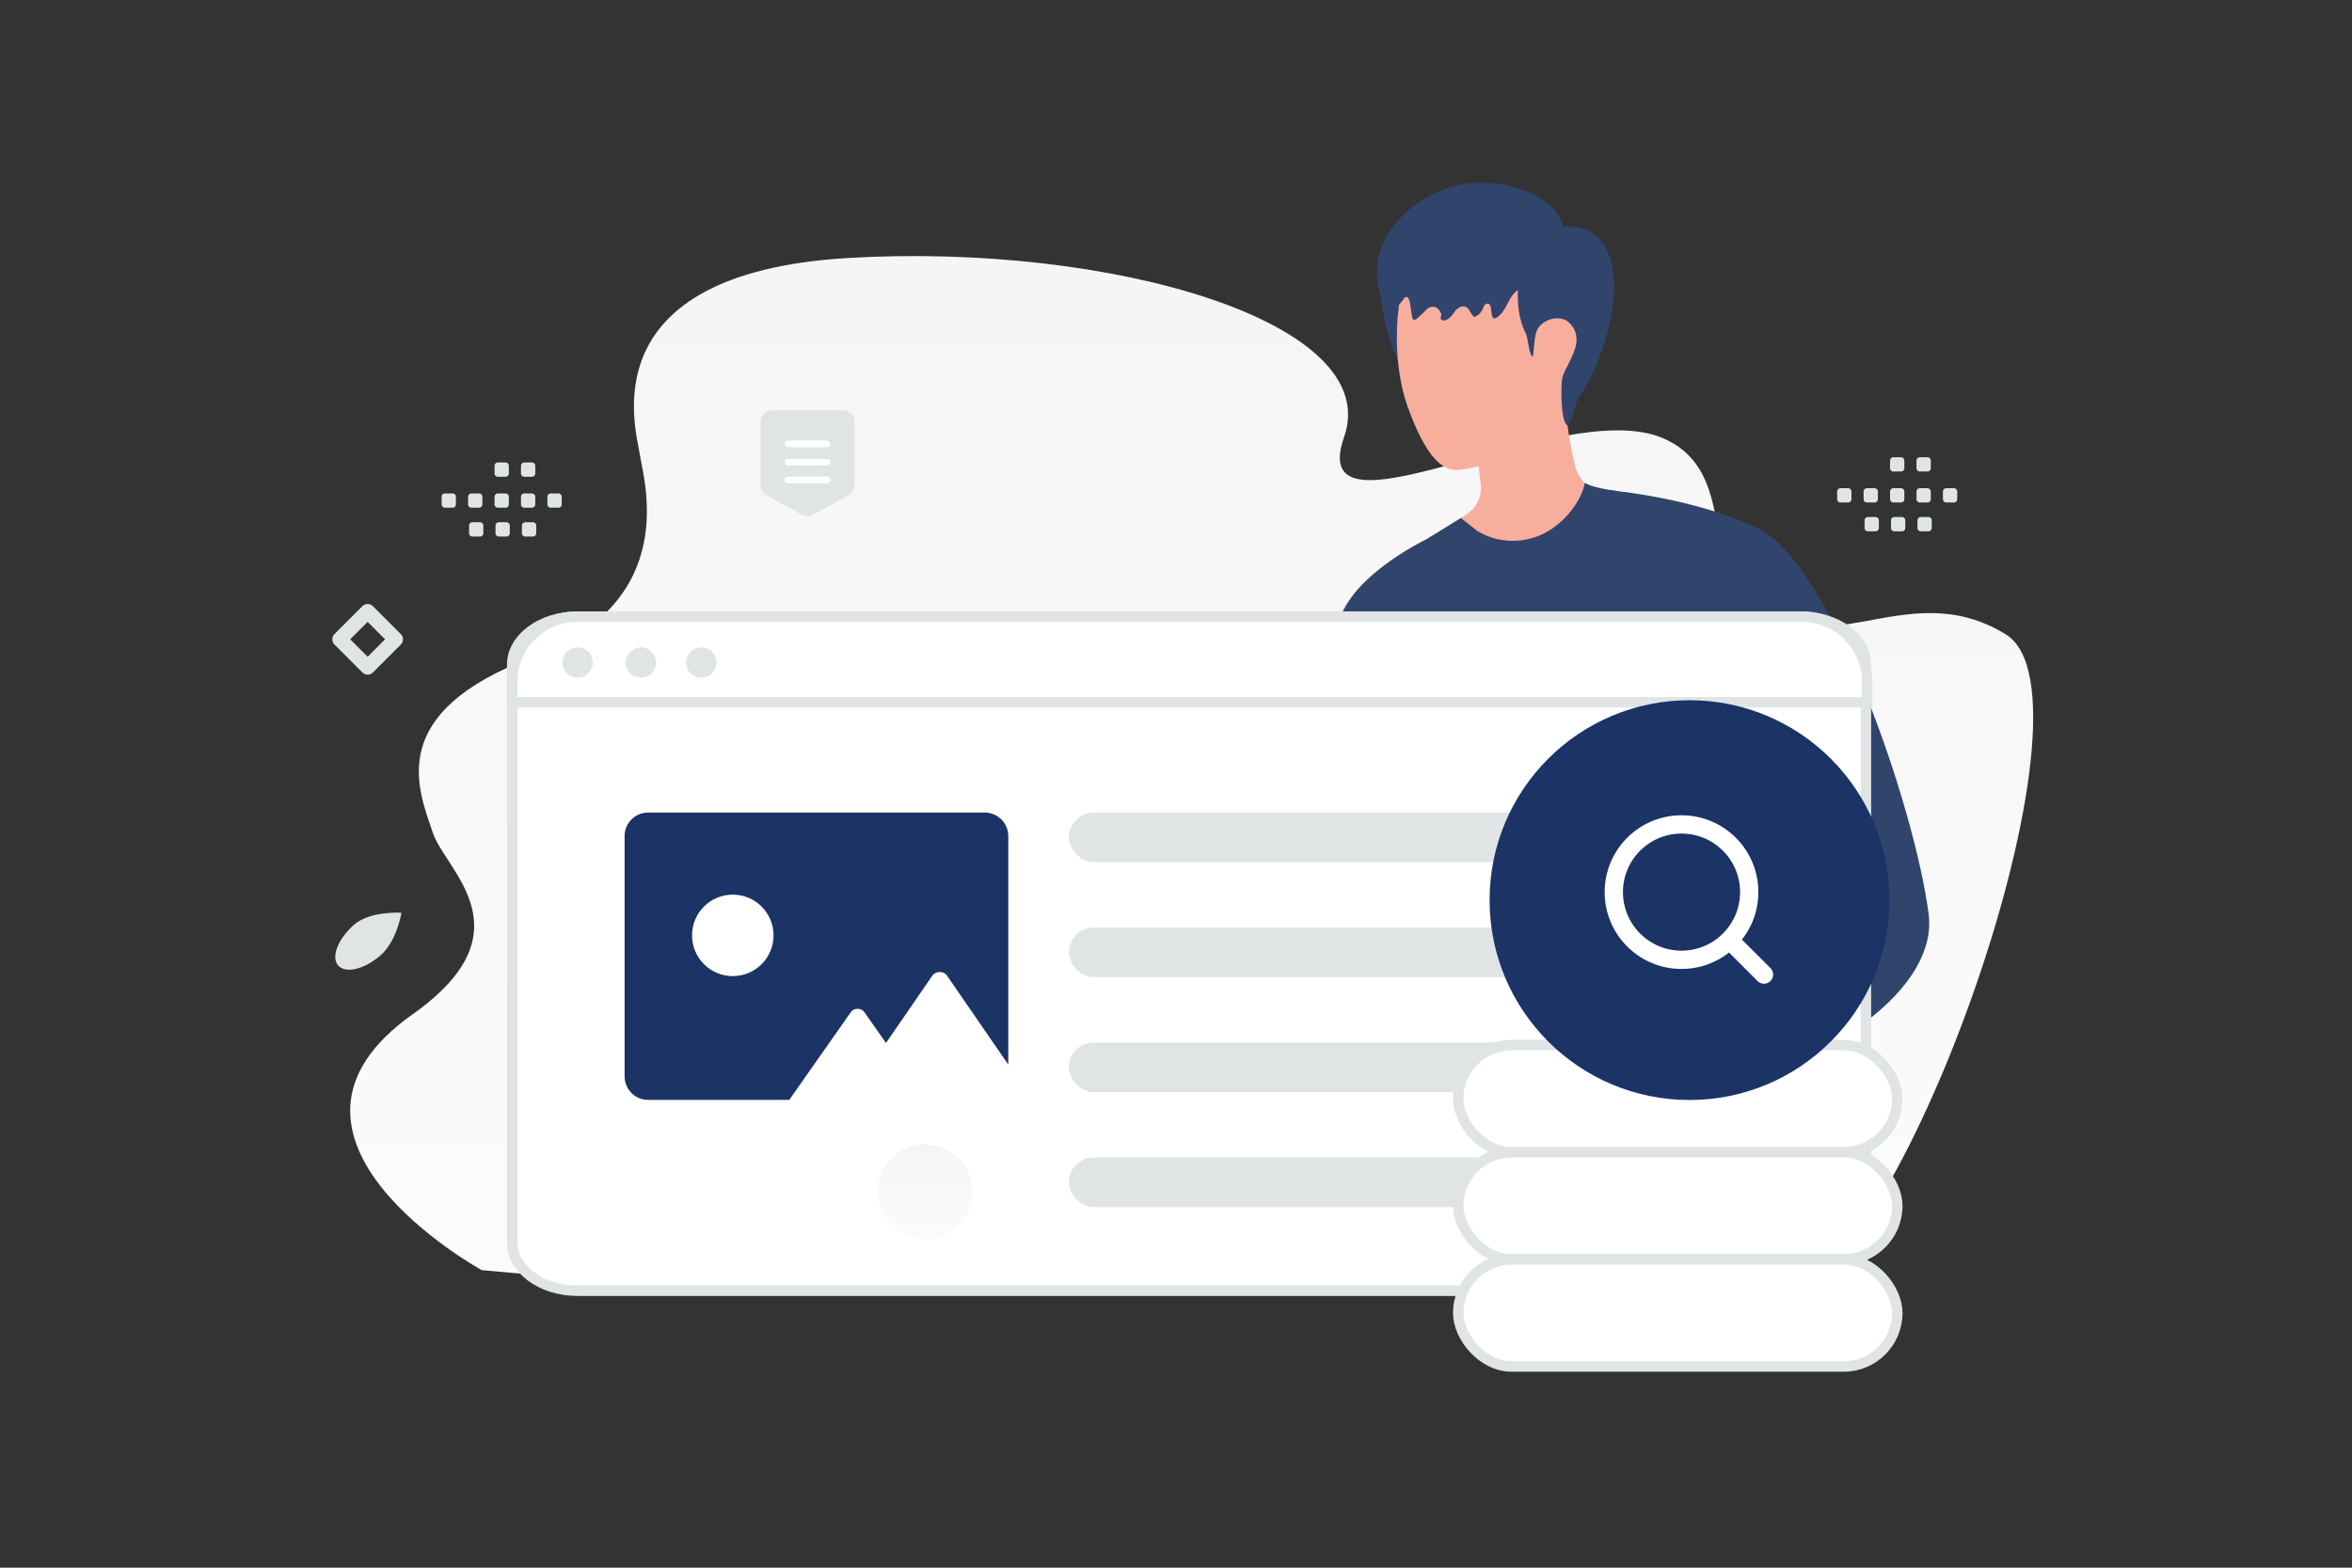 <svg width="900" height="600" viewBox="0 0 900 600" fill="none" xmlns="http://www.w3.org/2000/svg"><rect x="0" y="0" width="900" height="600" fill="#333333" stroke="none"/><path fill="transparent" d="M0 0h900v600H0z"/><path d="M324.861 98.716c100.017-5.827 204.879 24.525 189.466 68.523-15.415 43.998 82.408-15.627 121.444.236 27.793 11.293 16.684 45.673 30.128 59.527 30.828 31.762 62.358-8.235 101.594 15.764S726.399 490.749 685.41 492l-467.513-2.852-33.55-3.027s-92.803-50.951-26.417-97.952c44.888-31.78 12.59-54.858 7.708-69.407-5.606-16.705-18.683-45.88 38.302-67.29 56.986-21.41 42.273-67.997 40.871-77.642-1.4-9.65-19.964-69.286 80.05-75.114z" fill="url(#a)"/><path d="M554.719 201.039c4.238 6.648 15.31 14.395 23.163 14.289 26.752-.49 35.559-18.713 38.446-25.348-.543-.132-1.457-.238-2.106-.318-4.926-.715-9.959-5.588-11.429-11.084-1.894-7.152-4.224-21.137-3.946-30.023l-33.837 18.726c.053 2.569.225 5.377.463 8.211.172 1.722.344 3.417.543 5.059.186 1.576.397 3.072.596 4.45.623 4.635-1.443 9.23-5.35 11.786l-6.543 4.252z" fill="#F8AE9D"/><path d="M551.807 128.199c1.827 4.794 1.059 10.238-.795 15.018-1.311 3.378-4.225.398-7.853.464-5.615.093-9.999-5.748-13.389-21.229-2.159-11.363-2.702-17.124-2.265-18.223 1.549-3.934 6.661-6.04 10.873-6.41" fill="#31446C"/><path d="M543.264 94.15c-8.847 10.661-12.065 40.658-4.596 61.556 5.311 14.859 11.482 24.448 18.687 24.143 10.939-.464 32.142-9.456 39.042-16.965 12.435-13.522 8.82-40.035 6.251-56.722-2.331-15.164-9.43-34.857-28.487-31.109-12.529 2.45-22.964 9.522-30.897 19.097z" fill="#F8AE9D"/><path d="M593.316 105.926c-1.962 2.521-5.422 3.077-8.272 3.575-3.83.67-5.726 2.066-7.714 5.812-1.259 2.392-2.519 5.013-4.772 6.309-1.831 1.058-1.762-1.644-2.057-3.738a4.073 4.073 0 0 0-.112-.542c-.445-1.671-2.224-1.384-2.749.264-.477 1.481-1.497 2.734-2.796 3.432-.213.114-.438.214-.663.171-.305-.042-.544-.327-.743-.584-.417-.538-.831-1.221-1.26-1.945-1.406-2.375-4.062-1.521-5.632.749-.981 1.41-2.148 2.863-3.751 3.19-.517.114-1.167.029-1.405-.47-.305-.612.172-1.225.092-1.851-.066-.584-.318-.841-.596-1.339-1.094-1.938-3.589-2.007-5.127-.399a57 57 0 0 1-3.343 3.219c-.491.427-1.206.855-1.697.427-.265-.228-.331-.612-.384-.983-.279-1.808-.544-3.617-.822-5.426-.159-1.011-.703-2.336-1.63-2.08-.451.129-.716.599-.968 1.026-.305.541-5.753 6.708-5.859 6.238-.848-3.503-2.585-6.694-3.433-10.198-5.487-22.547 18.862-40.678 37.459-40.778 4.136-.029 7.913.038 11.93.993 4.281 1.025 8.801 2.653 12.685 4.946 5.448 3.205 9.57 9.03 8.51 15.981" fill="#31446C"/><path d="M584.558 98.19c-2.702 3.059-3.417 7.363-3.669 11.429-.371 6.132.133 12.502 2.967 17.945.808 1.549 1.404 9.217 2.648 8.793.398-.132.332-6.078 1.378-9.283 1.615-4.967 9.058-6.86 12.409-3.722 5.35 4.993 2.212 11.059.437 14.833-1.06 2.278-2.741 4.834-3.033 7.244-.357 3.086-.463 14.33 1.55 16.952 1.682 2.198 3.469-8.423 4.992-10.515 11.271-15.588 22.077-55.279 2.835-63.887-2.927-1.311-11.959-1.987-14.701-.318m-79.064 326.041c-1.113.186-2.238.345-3.404.385-6.198.198-12.184-1.166-18.236-2.199-5.324-.914-6.767-1.417-6.662-7.84.928-50.868 8.41-101.604 21.865-150.671 2.053-7.496 4.291-15.045 8.225-21.746 6.714-11.429 22.13-21.295 33.956-26.831 1.669-.782 8.582 3.615 10.264 2.86 1.47-.662 2.768-1.695 4.251-2.344 4.344-1.894 7.257 2.066 10.886 3.722 1.881.847 3.973 1.39 6.039 1.298 1.682-.067 3.205-1.086 4.741-.292 6.913 3.576 24.077-22.964 24.077-22.964l7.456 7.747 21.759 22.792 54.378 74.919s9.866 61.397 16.647 101.644c1.178 6.939 5.84 21.944 6.767 27.202-.198-1.139-46.418-1.444-48.908-1.444h-94.201c-5.284 0-19.494 2.238-23.202-1.642-4.569-4.768-9.854-26.646-10.132-32.778-.914-20.62.503-41.081.782-61.82-.12 8.436-2.543 16.064-3.576 24.328-1.338 10.635-3.245 21.256-4.966 31.837-1.378 8.503-2.702 17.031-3.762 25.587-.476 3.854.133 6.145-3.125 7.655-2.741 1.258-8.714.052-11.919.595z" fill="#31446C"/><path d="M536.256 396.088c2.517-1.033 18.051-4.886 25.057-6.343 3.668-.755 20.302-5.072 24.156-5.072 3.854 0 9.098 5.509 9.098 5.509l-1.39 18.951c-3.708-.37-8.675 1.55-11.337 1.921-2.662.37-11.707.423-17.269-2.371-.318-.159-.609-.331-.901-.503-2.238 1.986-5.045 3.92-8.158 4.079 0 0-2.436-.252-2.198-1.232.106-.477 1.722-2.94 3.337-5.35-2.384 2.423-6.277 6.357-10.767 6.582 0 0-2.436-.252-2.198-1.232.132-.583 2.463-4.066 4.344-6.834-.027.027-.066.04-.08.067-1.973 1.735-6.661 7.721-12.21 7.999 0 0-2.437-.252-2.199-1.232.08-.357 1.007-1.827 2.133-3.536a32.106 32.106 0 0 1-5.258 3.285c-5.999 2.966-9.416.715-9.416 0-.013-.729 12.74-13.655 15.256-14.688z" fill="#F8AE9D"/><path d="M590.275 374.078s-9.667 5.483-8.806 17.137c.86 11.654 4.357 25.163 18.951 23.746 14.594-1.404-10.145-40.883-10.145-40.883z" fill="#31446C"/><path d="M598.065 413.808c34.989 12.145 81.805.543 111.484-19.626 18.594-12.608 30.46-28.62 28.46-44.26-5.178-40.631-37.108-133.759-64.734-147.347-18.779-9.244-41.558-13.071-54.259-14.608-5.959-.728-9.681-.9-9.681-.9l4.609 13.005 23.07 65.052c.861 38.605 28.487 61.529 22.991 70.521-5.496 8.966-48.895 18.647-71.687 33.996-6.304 4.265-14.303 35.109 9.747 44.167z" fill="#31446C"/><path d="M637.014 265.124c-.026 7.324.994 14.66 2.901 21.759 1.92 7.099 4.728 13.945 7.985 20.541 1.629 3.297 3.364 6.529 5.152 9.72 1.762 3.205 3.576 6.384 5.059 9.642.729 1.629 1.364 3.31 1.616 4.966.066.808.132 1.642-.093 2.344-.053.384-.278.675-.41 1.02-.252.304-.424.635-.742.927-2.371 2.37-5.761 3.973-8.979 5.522-13.217 6.026-27.255 10.489-40.631 16.502-6.688 3.006-13.31 6.251-19.468 10.303l-1.139.768c-.384.265-.742.609-1.112.914a10.84 10.84 0 0 0-1.762 2.225c-.98 1.602-1.642 3.351-2.158 5.125-.981 3.563-1.391 7.231-1.418 10.9.239-3.642.848-7.284 1.921-10.741 1.139-3.43 2.9-6.767 6.198-8.37 6.184-3.84 12.819-6.9 19.547-9.72 6.741-2.782 13.561-5.417 20.408-7.973 6.847-2.596 13.734-5.072 20.461-8.145 3.311-1.642 6.715-3.191 9.536-6.039.357-.344.649-.821.953-1.231.225-.504.53-.98.61-1.51.317-1.06.211-2.106.119-3.099-.318-1.96-1.033-3.735-1.801-5.43-1.576-3.39-3.417-6.556-5.205-9.747-1.788-3.192-3.589-6.357-5.297-9.575-6.821-12.82-11.562-26.924-12.251-41.598z" fill="#fff"/><path d="M546.337 206.058c3.337 3.311 18.196 13.892 32.367 13.892a40.8 40.8 0 0 0 7.482-.702c11.893-2.171 21.905-10.104 27.759-19.189a40.152 40.152 0 0 0 2.82-5.232c1.06-2.277 1.815-4.608 2.252-6.86-5.96-.728-11.654-2.225-12.581-3.284-1.007 6.94-9.576 19.468-22.554 21.825a27.76 27.76 0 0 1-4.635.464h-.027c-6.092.106-10.767-1.841-13.958-3.801-.027 0-6.212-4.874-6.238-4.9l-12.687 7.787z" fill="#31446C"/><path d="M537.011 357.349c.037-.648-.046-1.289-.023-1.938.026-.701.104-1.387.157-2.087l.385-4.011c.246-2.731.493-5.463.7-8.197.411-5.416.69-10.852.836-16.282.28-10.861.123-21.747-.607-32.585-.2-3.036-.455-6.061-.735-9.088a569.303 569.303 0 0 0-.481-4.656c-.166-1.522-.413-3.034-.432-4.574-.013-.956 1.423-1.021 1.639-.133.634 2.635.727 5.466 1 8.161.258 2.707.491 5.413.696 8.13.395 5.474.657 10.954.786 16.439.235 10.917-.154 21.838-1.085 32.729-.266 3.062-.57 6.109-.94 9.152a178.615 178.615 0 0 1-.62 4.648c-.104.684-.196 1.368-.326 2.037-.164.787-.457 1.513-.621 2.3-.089.181-.351.113-.329-.045z" fill="#fff"/><path d="M540.06 145.985c-.093 0-.344-.145-.132-.145.105 0 .343.145.132.145z" fill="#CC6144"/><path d="M689.042 494H220.958c-7.049 0-13.356-2.159-17.857-5.555-4.499-3.396-7.101-7.937-7.101-12.788V254.343c0-4.851 2.602-9.392 7.101-12.788 4.501-3.396 10.808-5.555 17.857-5.555h468.084c7.049 0 13.356 2.159 17.856 5.555 4.5 3.396 7.102 7.937 7.102 12.788v221.314c0 4.851-2.602 9.392-7.102 12.788-4.5 3.396-10.807 5.555-17.856 5.555z" fill="#fff" stroke="#E1E4E5" stroke-width="4"/><path fill-rule="evenodd" clip-rule="evenodd" d="M239 320.027v91.895c0 4.988 3.994 9.027 8.926 9.027h54.094l23.613-33.657c1.126-1.606 3.941-1.606 5.066 0l8.267 11.786.065.091.055-.081 17.731-25.743c1.226-1.782 4.298-1.782 5.524 0l23.481 34.098v-87.416c0-4.988-4.004-9.027-8.926-9.027h-128.97c-4.932 0-8.926 4.039-8.926 9.027z" fill="#1b3365"/><path d="M280.405 373.588c-8.613 0-15.595-6.982-15.595-15.595s6.982-15.595 15.595-15.595S296 349.38 296 357.993s-6.982 15.595-15.595 15.595z" fill="#fff"/><path d="M714.479 268.794H196v-7.811C196 247.188 207.188 236 220.983 236h468.513c13.795 0 24.983 11.188 24.983 24.983v7.811z" fill="#fff" stroke="#E1E4E5" stroke-width="4"/><path d="M221.033 259.375a5.795 5.795 0 1 0 0-11.59 5.795 5.795 0 0 0 0 11.59zm24.145 0a5.796 5.796 0 1 0-.001-11.591 5.796 5.796 0 0 0 .001 11.591zm23.179 0a5.795 5.795 0 1 0-.002-11.59 5.795 5.795 0 0 0 .002 11.59z" fill="#E1E4E5"/><rect x="409" y="311" width="263" height="19" rx="9.5" fill="#E1E4E5"/><rect x="409" y="355" width="263" height="19" rx="9.5" fill="#E1E4E5"/><rect x="409" y="399" width="263" height="19" rx="9.5" fill="#E1E4E5"/><rect x="409" y="443" width="263" height="19" rx="9.5" fill="#E1E4E5"/><rect x="558" y="400" width="168" height="41" rx="20.5" fill="#fff" stroke="#E1E4E5" stroke-width="4" stroke-linecap="round" stroke-linejoin="round"/><rect x="558" y="441" width="168" height="41" rx="20.5" fill="#fff" stroke="#E1E4E5" stroke-width="4" stroke-linecap="round" stroke-linejoin="round"/><rect x="558" y="482" width="168" height="41" rx="20.5" fill="#fff" stroke="#E1E4E5" stroke-width="4" stroke-linecap="round" stroke-linejoin="round"/><circle cx="646.5" cy="344.5" r="76.5" fill="#1b3365"/><path fill-rule="evenodd" clip-rule="evenodd" d="M669.347 341.437c0 14.31-11.6 25.91-25.91 25.91s-25.91-11.6-25.91-25.91 11.6-25.91 25.91-25.91 25.91 11.6 25.91 25.91z" fill="#1b3365" stroke="#fff" stroke-width="7" stroke-linecap="round" stroke-linejoin="round"/><path fill-rule="evenodd" clip-rule="evenodd" d="m675 373-11.071-11.07L675 373z" fill="#1b3365"/><path d="m675 373-11.071-11.07" stroke="#fff" stroke-width="7" stroke-linecap="round" stroke-linejoin="round"/><path fill-rule="evenodd" clip-rule="evenodd" d="M170.274 188.851h2.918c.705 0 1.273.574 1.273 1.273v2.918c0 .706-.574 1.274-1.273 1.274h-2.918c-.7 0-1.274-.574-1.274-1.274v-2.918a1.27 1.27 0 0 1 1.274-1.273zm10.117 0h2.917c.7 0 1.274.574 1.274 1.273v2.918c0 .706-.574 1.274-1.274 1.274h-2.917c-.7 0-1.274-.574-1.274-1.274v-2.918c0-.699.574-1.273 1.274-1.273zm10.122 0h2.918c.7 0 1.274.574 1.274 1.273v2.918c0 .706-.574 1.274-1.274 1.274h-2.918a1.278 1.278 0 0 1-1.273-1.274v-2.918a1.27 1.27 0 0 1 1.273-1.273zm10.117 0h2.918c.7 0 1.274.574 1.274 1.273v2.918c0 .706-.574 1.274-1.274 1.274h-2.918a1.28 1.28 0 0 1-1.279-1.274v-2.918a1.287 1.287 0 0 1 1.279-1.273zm10.117 0h2.918a1.28 1.28 0 0 1 1.279 1.273v2.918c0 .706-.574 1.274-1.279 1.274h-2.918c-.7 0-1.274-.574-1.274-1.274v-2.918c0-.699.574-1.273 1.274-1.273zm-29.985 11.031h2.917c.7 0 1.274.574 1.274 1.274v2.924c0 .699-.574 1.273-1.274 1.273h-2.918a1.274 1.274 0 0 1-1.273-1.273v-2.918a1.272 1.272 0 0 1 1.274-1.28zm10.116 0h2.918c.7 0 1.274.574 1.274 1.274v2.924c0 .699-.574 1.273-1.274 1.273h-2.918a1.278 1.278 0 0 1-1.273-1.273v-2.918a1.272 1.272 0 0 1 1.273-1.28zm10.117 0h2.918a1.28 1.28 0 0 1 1.279 1.274v2.924a1.28 1.28 0 0 1-1.279 1.273h-2.918c-.7 0-1.274-.574-1.274-1.273v-2.918c0-.706.574-1.28 1.274-1.28zM190.513 177h2.918c.7 0 1.274.574 1.274 1.274v2.917c0 .706-.574 1.274-1.274 1.274h-2.918a1.278 1.278 0 0 1-1.273-1.274v-2.917a1.27 1.27 0 0 1 1.273-1.274zm10.117 0h2.918c.7 0 1.274.574 1.274 1.274v2.917c0 .706-.574 1.274-1.274 1.274h-2.918a1.28 1.28 0 0 1-1.279-1.274v-2.917c.006-.7.58-1.274 1.279-1.274zm503.643 9.851h2.918c.706 0 1.274.574 1.274 1.273v2.918c0 .706-.574 1.274-1.274 1.274h-2.918a1.278 1.278 0 0 1-1.273-1.274v-2.918a1.27 1.27 0 0 1 1.273-1.273zm10.117 0h2.918c.7 0 1.274.574 1.274 1.273v2.918c0 .706-.574 1.274-1.274 1.274h-2.918a1.278 1.278 0 0 1-1.273-1.274v-2.918c0-.699.574-1.273 1.273-1.273zm10.123 0h2.918c.699 0 1.273.574 1.273 1.273v2.918c0 .706-.574 1.274-1.273 1.274h-2.918c-.7 0-1.274-.574-1.274-1.274v-2.918a1.27 1.27 0 0 1 1.274-1.273zm10.117 0h2.917c.7 0 1.274.574 1.274 1.273v2.918c0 .706-.574 1.274-1.274 1.274h-2.917a1.28 1.28 0 0 1-1.28-1.274v-2.918a1.288 1.288 0 0 1 1.28-1.273zm10.116 0h2.918c.706 0 1.28.574 1.28 1.273v2.918c0 .706-.574 1.274-1.28 1.274h-2.918a1.278 1.278 0 0 1-1.273-1.274v-2.918c0-.699.574-1.273 1.273-1.273zm-29.985 11.031h2.918c.699 0 1.273.574 1.273 1.274v2.924c0 .699-.574 1.273-1.273 1.273h-2.918a1.275 1.275 0 0 1-1.274-1.273v-2.918a1.272 1.272 0 0 1 1.274-1.28zm10.117 0h2.918c.699 0 1.273.574 1.273 1.274v2.924c0 .699-.574 1.273-1.273 1.273h-2.918c-.7 0-1.274-.574-1.274-1.273v-2.918a1.272 1.272 0 0 1 1.274-1.28zm10.117 0h2.917c.706 0 1.28.574 1.28 1.274v2.924a1.28 1.28 0 0 1-1.28 1.273h-2.917c-.7 0-1.274-.574-1.274-1.273v-2.918c0-.706.574-1.28 1.274-1.28zM724.513 175h2.918c.699 0 1.273.574 1.273 1.274v2.917c0 .706-.574 1.274-1.273 1.274h-2.918c-.7 0-1.274-.574-1.274-1.274v-2.917a1.27 1.27 0 0 1 1.274-1.274zm10.117 0h2.917c.7 0 1.274.574 1.274 1.274v2.917c0 .706-.574 1.274-1.274 1.274h-2.917a1.28 1.28 0 0 1-1.28-1.274v-2.917c.006-.7.58-1.274 1.28-1.274z" fill="#E1E4E5"/><path d="M145.686 365.576c6.173-5.398 7.935-16.239 7.935-16.239s-11.963-.819-18.135 4.58c-6.173 5.398-8.897 12.386-6.079 15.607 2.819 3.221 10.104 1.455 16.279-3.948z" fill="#E1E4E5"/><circle cx="354.098" cy="456.098" r="18.098" fill="url(#b)"/><path fill-rule="evenodd" clip-rule="evenodd" d="M291 185.56v-24.051a4.504 4.504 0 0 1 4.5-4.509h27c2.486 0 4.5 2.018 4.5 4.509v24.051a4.51 4.51 0 0 1-2.315 3.941l-13.5 7.515a4.487 4.487 0 0 1-4.372 0l-13.5-7.515A4.515 4.515 0 0 1 291 185.56z" fill="#E1E4E5"/><path d="M301.517 176.887h14.966m-14.966-7.011h14.966m-14.966 13.821h14.966" stroke="#fff" stroke-width="2.529" stroke-linecap="round" stroke-linejoin="round"/><path clip-rule="evenodd" d="M140.686 255.371 130 244.686 140.686 234l10.685 10.686-10.685 10.685z" stroke="#E1E4E5" stroke-width="5.673" stroke-linecap="round" stroke-linejoin="round"/><defs><linearGradient id="a" x1="469.731" y1="712.899" x2="462.298" y2="-330.693" gradientUnits="userSpaceOnUse"><stop stop-color="#fff"/><stop offset="1" stop-color="#EEE"/></linearGradient><linearGradient id="b" x1="354.87" y1="494.491" x2="353.754" y2="398.624" gradientUnits="userSpaceOnUse"><stop stop-color="#fff"/><stop offset="1" stop-color="#EEE"/></linearGradient></defs></svg>